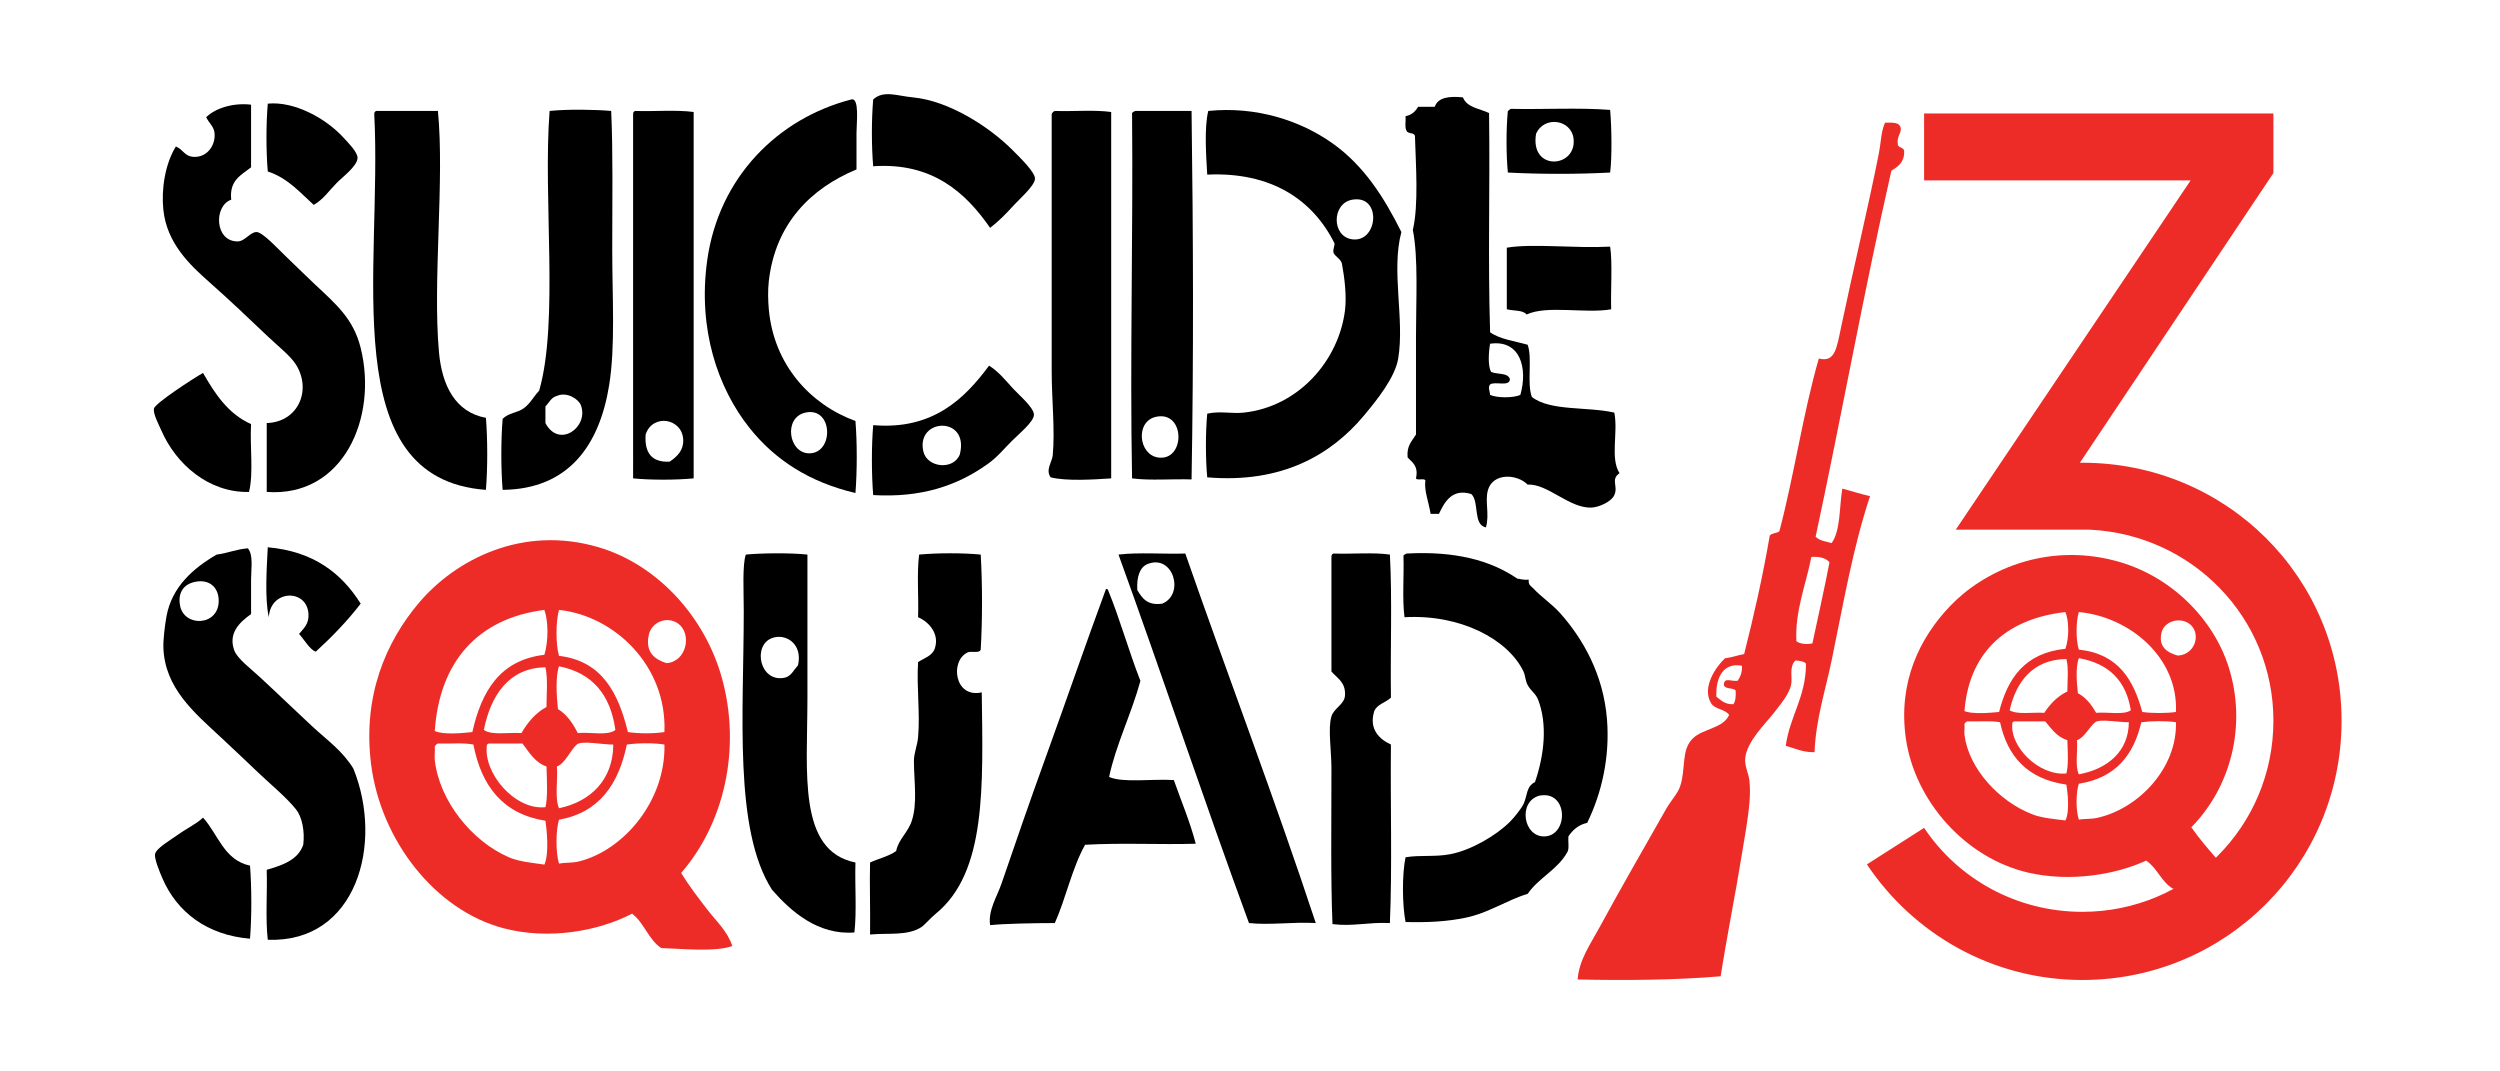<?xml version="1.0" encoding="utf-8"?>
<!-- Generator: Adobe Illustrator 15.0.2, SVG Export Plug-In  -->
<!DOCTYPE svg PUBLIC "-//W3C//DTD SVG 1.1//EN" "http://www.w3.org/Graphics/SVG/1.1/DTD/svg11.dtd">
<svg version="1.1"
	 xmlns="http://www.w3.org/2000/svg" xmlns:xlink="http://www.w3.org/1999/xlink" xmlns:a="http://ns.adobe.com/AdobeSVGViewerExtensions/3.0/"
	 x="0px" y="0px" width="504px" height="216px" viewBox="-31.016 -18.984 504 216"
	 overflow="visible" enable-background="new -31.016 -18.984 504 216" xml:space="preserve">
<defs>
</defs>
<path fill-rule="evenodd" clip-rule="evenodd" d="M168.589,26.952c-4.859-7.006-11.563-13.252-23.569-12.416
	c-0.347-4.002-0.353-9.466,0-13.468c2.102-1.924,4.787-0.723,7.997-0.421c7.25,0.683,15.383,5.881,20.202,10.732
	c1.516,1.527,4.459,4.372,4.418,5.682c-0.041,1.396-3.208,4.16-4.208,5.261C171.676,24.253,170.333,25.606,168.589,26.952z"/>
<path fill-rule="evenodd" clip-rule="evenodd" d="M263.917,0.648c0.76,2.045,3.365,2.247,5.261,3.156
	c0.214,15.877-0.258,28.579,0.21,44.192c1.953,1.415,4.961,1.773,7.576,2.525c0.982,2.805-0.196,7.772,0.842,10.522
	c3.691,2.902,11.273,1.915,16.625,3.156c0.803,4.032-0.884,9.224,1.052,12.206c-1.87,1.294-0.213,2.593-1.052,4.419
	c-0.67,1.458-3.27,2.476-4.63,2.524c-4.452,0.162-8.852-4.882-12.837-4.629c-2.209-2.217-6.985-2.374-7.996,1.052
	c-0.684,2.315,0.353,4.868-0.422,7.576c-2.668-0.559-1.279-5.174-2.946-6.734c-3.912-1.212-5.438,1.69-6.522,3.999
	c-0.562,0-1.123,0-1.684,0c-0.392-2.459-1.35-4.741-1.053-6.734c-0.234-0.536-1.627,0.084-1.894-0.421
	c0.534-2.498-0.727-3.202-1.684-4.209c-0.245-2.35,0.884-3.325,1.684-4.629c0-6.389,0-13.078,0-19.782
	c0-7.332,0.488-15.753-0.632-21.464c1.194-5.123,0.59-13.155,0.422-18.939c-0.141-0.772-1.444-0.38-1.685-1.052
	c-0.423-0.629-0.118-1.985-0.21-2.946c1.247-0.226,1.991-0.956,2.525-1.895c1.122,0,2.245,0,3.367,0
	C258.877,0.658,261.1,0.356,263.917,0.648z M269.388,50.311c-0.272,1.494-0.507,4.505,0.211,5.682
	c1.188,0.565,3.418,0.09,3.787,1.473c-0.087,1.597-3.006,0.361-3.998,1.053c-0.492,0.555-0.034,1.435,0,2.104
	c1.363,0.646,4.74,0.646,6.103,0C277.014,55.261,275.496,49.432,269.388,50.311z"/>
<path fill-rule="evenodd" clip-rule="evenodd" d="M141.654,15.168c-9.25,3.856-16.36,10.958-17.677,22.517
	c-0.217,1.901-0.153,3.976,0,5.682c1.003,11.197,8.384,19.228,17.466,22.517c0.354,4.359,0.344,10.159,0,14.521
	c-9.153-2.143-16.213-6.596-21.465-13.258c-6.202-7.867-10.374-19.674-8.417-33.67c2.348-16.792,14.298-28.604,29.041-32.407
	c1.696-0.438,1.053,4.764,1.053,6.734C141.654,10.768,141.654,13.124,141.654,15.168z M132.184,72.408
	c4.979-0.079,4.743-9.452-0.843-8.208C126.849,65.201,127.965,72.472,132.184,72.408z"/>
<path fill-rule="evenodd" clip-rule="evenodd" d="M32.226,22.323c-2.798-2.533-5.237-5.425-9.259-6.734
	c-0.35-4.075-0.35-9.603,0-13.678c5.416-0.532,11.745,3.033,15.151,6.734c0.984,1.069,2.976,3.035,2.946,4.208
	c-0.042,1.665-3.088,3.892-4.208,5.051C35.102,19.717,34.119,21.247,32.226,22.323z"/>
<path fill-rule="evenodd" clip-rule="evenodd" d="M19.6,2.121c0,4.208,0,8.417,0,12.626c-1.955,1.552-4.424,2.59-3.999,6.523
	c-3.565,1.254-3.346,8.411,1.263,8.417c1.477,0.002,2.492-1.834,3.788-1.894c1.238-0.057,4.353,3.38,6.103,5.05
	c2.152,2.054,3.893,3.791,5.682,5.471c4.3,4.038,7.798,6.963,9.259,12.837c3.498,14.061-3.513,30.161-18.939,29.04
	c0-4.63,0-9.259,0-13.889c6.318-0.177,9.137-6.61,5.892-11.784c-1.113-1.775-3.621-3.724-5.682-5.682
	c-3.884-3.691-7.638-7.287-11.784-10.943c-4.103-3.617-8.543-7.924-9.26-14.52c-0.446-4.107,0.313-9.271,2.525-12.836
	c1.593,0.717,1.723,2,3.578,2.104c2.693,0.152,4.472-2.322,4.208-4.84c-0.136-1.297-1.113-1.953-1.683-3.157
	C12.449,2.785,16.094,1.688,19.6,2.121z"/>
<path fill-rule="evenodd" clip-rule="evenodd" d="M273.597,2.962c6.596,0.139,13.747-0.279,19.991,0.211
	c0.321,3.646,0.386,9.662,0,12.626c-6.388,0.353-14.232,0.347-20.622,0c-0.346-3.652-0.354-8.764,0-12.416
	C273.243,3.309,273.296,3.013,273.597,2.962z M286.224,9.065c-0.389-3.995-5.959-4.796-7.576-1.052
	C277.403,15.603,286.792,14.907,286.224,9.065z"/>
<path fill-rule="evenodd" clip-rule="evenodd" d="M92.201,3.384c0.382,8.503,0.21,18.258,0.21,27.988
	c0,9.618,0.653,19.444-0.631,27.356c-1.943,11.965-8.098,20.911-21.465,21.043c-0.347-4.282-0.353-10.027,0-14.31
	c1.18-1.218,2.917-1.192,4.209-2.104c1.382-0.975,2.016-2.401,3.156-3.578c4.001-13.951,0.743-38.871,2.104-56.396
	C83.541,2.997,89.053,3.105,92.201,3.384z M78.943,62.938c0,1.122,0,2.245,0,3.367c2.734,5.212,8.797,0.812,7.155-3.577
	c-0.479-1.284-2.867-2.799-4.84-1.894C80.071,61.119,79.701,62.223,78.943,62.938z"/>
<path fill-rule="evenodd" clip-rule="evenodd" d="M212.361,77.247c-0.351-3.795-0.351-9.041,0-12.836
	c2.588-0.583,4.915,0.053,7.364-0.211c11.047-1.19,19.147-10.485,20.412-20.623c0.354-2.832-0.083-6.542-0.63-9.47
	c-0.317-0.947-1.24-1.286-1.684-2.104c-0.145-0.846,0.201-1.201,0.21-1.894c-4.316-8.745-12.711-14.488-25.673-13.889
	c-0.216-3.731-0.623-9.454,0.21-12.836c9.694-0.983,18.601,1.952,25.042,6.523c6.336,4.496,10.382,10.849,13.889,17.887
	c-2.091,7.808,0.67,17.537-0.632,25.463c-0.631,3.848-4.271,8.384-6.944,11.574C237.366,72.663,227.466,78.527,212.361,77.247z
	 M241.611,29.268c5.213,0.67,6.003-9.03,0-7.997C237.436,21.989,237.386,28.724,241.611,29.268z"/>
<path fill-rule="evenodd" clip-rule="evenodd" d="M44.852,3.384c4.139,0,8.277,0,12.416,0c1.361,13.879-1.08,34.204,0.21,48.611
	c0.604,6.734,3.292,12.126,9.47,13.258c0.35,4.354,0.35,10.164,0,14.52C36.415,77.546,46.093,35.113,44.432,4.015
	C44.422,3.655,44.588,3.47,44.852,3.384z"/>
<path fill-rule="evenodd" clip-rule="evenodd" d="M97.041,3.384c3.869,0.129,8.263-0.266,11.785,0.21c0,24.621,0,49.242,0,73.863
	c-3.595,0.341-8.614,0.355-12.206,0c-0.023-23.663,0.016-49.084,0-73.443C96.611,3.655,96.776,3.47,97.041,3.384z M106.721,69.671
	c-0.174-4.334-6.177-5.354-7.577-1.052c-0.258,3.695,1.229,5.646,4.841,5.471C105.567,73.016,106.805,71.77,106.721,69.671z"/>
<path fill-rule="evenodd" clip-rule="evenodd" d="M181.636,3.384c3.729,0.128,7.98-0.265,11.364,0.21c0,24.621,0,49.242,0,73.863
	c-3.542,0.235-9.006,0.594-12.206-0.211c-1.08-1.503,0.3-3.129,0.421-4.418c0.483-5.142-0.21-11.176-0.21-17.046
	c0-16.622,0-35.377,0-51.768C181.124,3.711,181.333,3.501,181.636,3.384z"/>
<path fill-rule="evenodd" clip-rule="evenodd" d="M197.84,3.384c3.787,0,7.575,0,11.363,0c0.34,25.191,0.43,49.492,0,74.284
	c-3.938-0.129-8.403,0.267-11.995-0.21c-0.457-24.353,0.235-48.875,0-73.653C197.363,3.608,197.591,3.485,197.84,3.384z
	 M202.469,73.249c5.517,0.783,5.529-9.477-0.421-8.207C197.826,65.944,198.491,72.684,202.469,73.249z"/>
<path fill-rule="evenodd" clip-rule="evenodd" d="M293.588,30.74c0.5,3.027,0.081,9.293,0.211,12.626
	c-5.106,0.926-12.943-0.878-17.046,1.052c-0.744-0.938-2.67-0.697-3.998-1.052c0-4.139,0-8.277,0-12.416
	C277.918,30.067,286.375,31.109,293.588,30.74z"/>
<path fill-rule="evenodd" clip-rule="evenodd" d="M145.02,80.825c-0.343-4.222-0.354-9.879,0-14.1
	c11.974,1.015,18.406-5.291,23.358-11.995c1.887,1.189,3.099,2.701,4.841,4.629c1.014,1.123,4.214,3.817,4.208,5.261
	c-0.005,1.41-2.946,3.789-4.419,5.261c-1.866,1.866-2.954,3.28-4.84,4.63C161.886,79.007,154.648,81.372,145.02,80.825z
	 M155.121,71.986c0.743,3.346,6.108,3.89,7.366,0.632C164.471,64.784,153.629,65.258,155.121,71.986z"/>
<path fill-rule="evenodd" clip-rule="evenodd" d="M19.6,66.515c-0.263,4.437,0.536,9.936-0.421,13.678
	c-8.071,0.183-14.693-5.547-17.676-12.416c-0.581-1.337-1.697-3.36-1.473-4.419c0.217-1.028,8.016-6.134,9.891-7.155
	C12.344,60.443,14.989,64.461,19.6,66.515z"/>
<path fill-rule="evenodd" clip-rule="evenodd" fill="#EE2C27" d="M106.3,157.003c1.613,2.626,3.416,4.961,5.26,7.365
	c1.741,2.27,4.088,4.359,5.051,7.365c-3.487,1.295-10.796,0.491-14.31,0.422c-2.582-1.697-3.45-5.107-5.892-6.945
	c-6.781,3.532-16.765,5.34-25.884,2.946c-13.791-3.619-24.778-17.696-26.726-33.038c-1.755-13.828,3.013-24.757,9.68-32.618
	c7.286-8.592,20.761-15.728,36.195-11.154c12.084,3.583,21.479,14.251,24.832,26.306C118.5,132.011,114.918,147.136,106.3,157.003z
	 M56.637,128.384c1.704,0.796,5.532,0.44,7.576,0.21c1.832-8.198,5.541-14.521,14.52-15.572c0.867-2.871,0.779-6.861,0-9.048
	C65.105,105.708,57.553,114.639,56.637,128.384z M81.679,103.974c-0.654,2.308-0.682,6.957,0,9.259
	c8.715,1.035,11.972,7.528,13.889,15.361c2.022,0.342,5.343,0.342,7.365,0C103.468,115.198,92.812,105.14,81.679,103.974z
	 M105.668,106.708c-2.149-1.515-5.318-0.375-5.892,2.315c-0.751,3.523,1.255,4.958,3.577,5.682
	C107.448,114.419,108.535,108.729,105.668,106.708z M66.527,128.173c1.594,1.143,5.031,0.44,7.576,0.632
	c1.276-2.161,2.819-4.056,5.05-5.261c0.002-2.357,0.314-5.81-0.21-7.997C71.521,115.633,67.887,121.323,66.527,128.173z
	 M81.679,115.336c-0.748,2.094-0.476,6.21-0.21,8.628c1.83,1.117,3.001,2.891,3.999,4.841c2.48-0.256,6.077,0.605,7.576-0.632
	C92.062,121.087,88.413,116.669,81.679,115.336z M57.268,130.909c-0.303,0.117-0.514,0.328-0.631,0.631
	c0.07,0.883-0.092,1.926,0,2.735c0.928,8.202,7.483,16.357,14.941,19.571c2.074,0.894,4.736,1.116,7.155,1.474
	c0.999-2.237,0.469-7.078,0.21-8.839c-8.594-1.366-12.91-7.012-14.52-15.362C62.39,130.698,59.632,131,57.268,130.909z
	 M67.58,130.909c-0.211-0.001-0.251,0.17-0.421,0.21c-0.884,5.671,5.63,13.296,11.784,12.626c0.485-1.917,0.308-5.453,0.21-8.206
	c-2.337-0.819-3.477-2.836-4.84-4.63C72.069,130.909,69.824,130.909,67.58,130.909z M85.256,131.119
	c-1.308,1.179-2.38,3.854-3.999,4.42c0.217,2.729-0.473,6.364,0.421,8.417c6.438-1.351,10.905-5.787,10.943-12.837
	C90.417,131.152,86.233,130.239,85.256,131.119z M95.357,131.119c-1.656,7.954-5.517,13.704-13.679,15.151
	c-0.671,2.142-0.671,6.697,0,8.839c1.282-0.239,2.698-0.097,3.999-0.421c9.152-2.281,17.536-12.335,17.256-23.569
	C100.824,130.758,97.474,130.805,95.357,131.119z"/>
<path fill-rule="evenodd" clip-rule="evenodd" d="M41.696,102.71c-2.714,3.529-5.789,6.698-9.049,9.68
	c-1.152-0.348-2.329-2.42-3.367-3.577c1.031-1.226,1.993-2.034,1.894-3.998c-0.259-5.13-7.677-4.998-7.997,0.632
	c-0.845-3.799-0.414-9.948-0.21-14.101C32.179,92.166,37.827,96.549,41.696,102.71z"/>
<path fill-rule="evenodd" clip-rule="evenodd" d="M18.968,91.557c1.131,1.465,0.632,3.954,0.632,6.314c0,2.312,0,4.87,0,6.943
	c-2.359,1.665-4.67,3.901-3.367,7.366c0.606,1.611,3.331,3.674,5.05,5.26c3.793,3.5,6.904,6.53,10.522,9.892
	c3.19,2.963,6.192,5.013,8.417,8.627c6.127,15.119,0.666,35.183-17.256,34.513c-0.487-4.283-0.073-9.468-0.21-14.1
	c3.202-0.937,6.299-1.979,7.365-5.051c0.337-2.771-0.248-5.639-1.473-7.154c-2-2.477-4.886-4.81-7.575-7.366
	c-2.428-2.308-4.954-4.715-7.576-7.154c-5.252-4.886-11.326-9.905-11.574-18.098c-0.048-1.579,0.292-4.476,0.631-6.313
	c1.084-5.877,5.326-9.632,10.101-12.415C14.902,92.541,16.616,91.729,18.968,91.557z M5.29,103.131
	c0.834,4.372,7.843,4.133,7.786-1.052c-0.028-2.598-1.825-4.31-4.629-3.787C5.831,98.777,4.819,100.664,5.29,103.131z"/>
<path fill-rule="evenodd" clip-rule="evenodd" d="M131.762,92.82c0,8.277,0,18.685,0,29.04c0,14.859-2.019,30.687,9.681,33.039
	c-0.141,4.629,0.28,9.819-0.21,14.1c-7.337,0.587-12.839-4.267-16.625-8.629c-7.75-12.148-5.682-35.518-5.682-56.187
	c0-3.792-0.311-9.385,0.421-11.363C122.306,92.529,128.14,92.432,131.762,92.82z M124.608,109.655
	c-3.955,1.488-2.471,8.99,2.525,7.996c1.315-0.262,1.799-1.471,2.735-2.525C130.86,110.746,127.324,108.633,124.608,109.655z"/>
<path fill-rule="evenodd" clip-rule="evenodd" d="M166.696,92.82c0.349,5.895,0.352,13.255,0,19.149
	c-0.238,0.884-2.079,0.165-2.736,0.631c-3.471,1.724-2.553,9.24,2.946,7.997c0.24,18.985,0.977,36.265-9.26,44.612
	c-1.16,0.947-2.286,2.318-2.946,2.736c-2.818,1.782-6.59,1.119-10.311,1.473c0.07-5.06-0.117-10.599,0-14.52
	c1.728-0.798,3.798-1.253,5.261-2.315c0.482-2.395,2.397-3.75,3.156-6.103c1.148-3.56,0.459-7.729,0.421-11.995
	c-0.014-1.615,0.69-3.144,0.842-4.84c0.434-4.857-0.325-10.137,0-15.152c1.275-0.824,2.856-1.243,3.367-2.735
	c0.984-2.874-1.108-5.35-3.367-6.312c0.141-4.14-0.28-8.838,0.21-12.626C157.961,92.482,163.017,92.463,166.696,92.82z"/>
<path fill-rule="evenodd" clip-rule="evenodd" d="M207.941,92.609c8.593,24.678,17.912,49.087,26.305,74.495
	c-4.66-0.261-9.297,0.454-13.468,0c-8.975-24.417-17.603-50.297-26.305-74.284C198.545,92.332,203.519,92.746,207.941,92.609z
	 M200.365,94.714c-1.561,0.613-2.258,2.498-2.104,5.261c0.974,1.621,2.015,3.175,5.05,2.735
	C207.883,100.779,205.495,92.699,200.365,94.714z"/>
<path fill-rule="evenodd" clip-rule="evenodd" d="M237.824,92.609c3.721,0.135,7.99-0.275,11.363,0.211
	c0.487,9.191,0.072,19.287,0.21,28.83c-1.021,1.013-2.768,1.3-3.367,2.735c-1.146,3.71,1.142,5.705,3.367,6.733
	c-0.138,11.928,0.277,24.407-0.21,35.985c-4.433-0.209-7.461,0.734-11.574,0.21c-0.379-8.924-0.21-20.993-0.21-31.355
	c0-3.663-0.737-8.114,0-10.521c0.513-1.678,2.62-2.404,2.734-4.208c0.175-2.723-1.662-3.536-2.734-4.841c0-7.716,0-15.433,0-23.148
	C237.393,92.879,237.558,92.695,237.824,92.609z"/>
<path fill-rule="evenodd" clip-rule="evenodd" d="M285.171,149.638c-0.097,1.026,0.221,2.465-0.21,3.157
	c-1.935,3.537-5.774,5.168-7.997,8.416c-4.248,1.289-7.896,3.881-12.626,4.841c-3.565,0.725-7.347,0.97-11.995,0.842
	c-0.664-3.421-0.724-9.635,0-13.047c2.896-0.507,5.896-0.019,9.049-0.631c4.206-0.818,9.198-3.742,11.994-6.523
	c0.921-0.915,2.31-2.695,2.736-3.578c0.785-1.62,0.531-3.604,2.315-4.419c1.917-5.613,2.524-11.701,0.631-16.625
	c-0.465-1.208-1.46-1.766-2.104-2.945c-0.482-0.885-0.468-1.959-0.842-2.736c-3.146-6.529-12.761-11.58-23.989-10.942
	c-0.486-3.723-0.074-8.344-0.211-12.417c0.154-0.195,0.383-0.318,0.631-0.42c9.654-0.535,16.903,1.334,22.307,5.051
	c0.738,0.104,1.37,0.313,2.315,0.211c-0.095,1.116,0.433,1.242,0.842,1.683c1.688,1.82,3.792,3.175,5.471,5.051
	c4.549,5.083,8.746,12.301,9.47,21.464c0.596,7.545-1.048,14.824-3.998,20.834C287.18,147.297,286.047,148.339,285.171,149.638z
	 M280.332,149.638c4.923-0.111,4.863-9.415-1.053-8.207C274.978,142.648,276.063,149.734,280.332,149.638z"/>
<path fill-rule="evenodd" clip-rule="evenodd" d="M191.948,99.765c0.245-0.035,0.375,0.046,0.421,0.21
	c2.405,5.872,4.187,12.367,6.523,18.309c-1.803,6.615-4.979,12.977-6.312,19.359c2.729,1.244,8.718,0.361,13.047,0.631
	c1.488,4.265,3.227,8.277,4.419,12.838c-6.98,0.218-14.984-0.217-22.307,0.21c-2.623,4.672-3.855,10.734-6.103,15.783
	c-4.217,0.008-10.098,0.11-13.047,0.421c-0.438-2.997,1.392-5.717,2.314-8.418c2.903-8.495,5.794-16.836,8.838-25.253
	C183.875,122.433,187.824,110.935,191.948,99.765z"/>
<path fill-rule="evenodd" clip-rule="evenodd" d="M19.389,155.53c0.34,4.444,0.355,10.289,0,14.73
	c-8.601-0.719-14.708-5.294-17.676-12.206c-0.54-1.256-1.646-3.923-1.473-4.839c0.222-1.181,2.967-2.756,4.419-3.789
	c2.159-1.535,3.9-2.288,5.261-3.577C12.955,149.198,14.124,154.412,19.389,155.53z"/>
<path fill="#EE2C27" d="M356.883,147.911c6.872,10.303,18.648,16.93,31.898,16.93c21.349,0,38.522-17.174,38.522-38.521
	c0-20.854-16.439-37.54-37.051-38.524h-26.986l47.353-70.417h-53.736V3.885h70.421v12.019l-39.014,58.398h0.491
	c28.952,0,52.265,23.063,52.265,52.018c0,28.952-23.312,52.26-52.265,52.26c-18.153,0-34.104-9.321-43.428-23.308L356.883,147.911z"
	/>
<path fill-rule="evenodd" clip-rule="evenodd" fill="#EE2C27" d="M352.007,6.395c0.66,1.172-0.671,1.994-0.431,3.442
	c-0.146,1.149,1.291,0.716,1.291,1.72c0.033,2.185-1.248,3.053-2.581,3.872c-5.51,24.175-10.02,49.35-15.273,73.782
	c0.716,0.79,2.043,0.971,3.228,1.291c1.827-2.546,1.527-7.22,2.15-10.971c1.894,0.472,3.651,1.081,5.594,1.506
	c-3.491,10.514-5.382,21.731-7.744,33.125c-1.252,6.029-3.214,12.015-3.442,18.5c-2.406,0.039-3.954-0.779-5.808-1.291
	c0.833-6.051,4.046-9.721,4.087-16.564c-0.437-0.493-1.286-0.576-2.15-0.645c-1.341,1.422-0.521,3.389-0.86,4.948
	c-0.42,1.923-2.242,4.041-3.442,5.593c-1.699,2.198-5.53,5.799-5.809,9.25c-0.126,1.583,0.705,2.964,0.862,4.517
	c0.139,1.39,0.11,2.969,0,4.302c-0.284,3.385-0.957,6.91-1.508,10.325c-1.326,8.239-2.962,16.178-4.302,24.737
	c-8.902,0.777-19.651,0.854-28.824,0.646c0.245-3.868,2.569-7.129,4.302-10.325c4.358-8.035,8.845-15.793,13.553-24.092
	c0.901-1.589,2.306-3.052,2.797-4.518c1.212-3.624,0.145-7.341,2.58-9.68c2.089-2.007,6.079-1.968,7.314-4.733
	c-1.079-1.312-2.838-1.012-3.657-2.365c-1.926-3.182,1.021-7.379,2.798-9.033c1.396-0.181,2.541-0.613,3.87-0.861
	c1.958-7.724,3.75-15.608,5.163-23.876c0.405-0.527,1.405-0.459,1.937-0.86c2.983-11.285,4.764-23.773,7.959-34.847
	c3.272,0.85,3.593-2.044,4.517-6.454c2.271-10.84,5.554-24.596,7.529-34.632c0.563-2.859,0.45-4.456,1.29-6.453
	C350.225,5.738,351.562,5.621,352.007,6.395z M334.153,93.297c-1.052,5.479-3.333,10.861-3.013,16.993
	c0.766,0.588,2.229,0.668,3.229,0.431c1.146-5.45,2.382-10.812,3.441-16.347C337.086,93.52,335.853,93.175,334.153,93.297z
	 M315.008,121.476c0.944,0.706,1.708,1.591,3.442,1.507c0.424-0.654,0.518-1.634,0.43-2.797c-0.578-0.569-2.116-0.178-2.367-1.075
	c0.034-1.662,1.423-0.652,2.798-0.86c0.504-0.787,0.934-1.648,0.859-3.012C316.46,114.499,314.809,117.595,315.008,121.476z"/>
<path fill-rule="evenodd" clip-rule="evenodd" fill="#EE2C27" d="M410.756,147.797c1.485,2.148,3.146,4.061,4.843,6.027
	c1.604,1.856,3.766,3.567,4.65,6.026c-3.21,1.059-9.94,0.402-13.176,0.345c-2.378-1.388-3.177-4.179-5.425-5.684
	c-6.244,2.892-15.438,4.37-23.835,2.411c-12.699-2.96-22.815-14.479-24.608-27.034c-1.616-11.314,2.774-20.257,8.913-26.689
	c6.708-7.029,19.117-12.869,33.329-9.127c11.127,2.932,19.778,11.661,22.865,21.524C421.99,127.348,418.692,139.723,410.756,147.797
	z M365.025,124.378c1.569,0.651,5.096,0.361,6.977,0.173c1.687-6.708,5.102-11.883,13.369-12.742c0.799-2.349,0.718-5.615,0-7.403
	C372.824,105.824,365.869,113.132,365.025,124.378z M388.084,104.405c-0.603,1.888-0.627,5.691,0,7.576
	c8.025,0.847,11.024,6.159,12.789,12.569c1.861,0.279,4.92,0.279,6.782,0C408.148,113.589,398.335,105.359,388.084,104.405z
	 M410.174,106.642c-1.979-1.238-4.897-0.307-5.425,1.896c-0.692,2.883,1.155,4.057,3.293,4.649
	C411.813,112.952,412.813,108.296,410.174,106.642z M374.132,124.206c1.468,0.935,4.633,0.36,6.977,0.517
	c1.174-1.768,2.595-3.318,4.65-4.305c0.002-1.929,0.29-4.754-0.194-6.543C378.731,113.945,375.384,118.602,374.132,124.206z
	 M388.084,113.702c-0.688,1.713-0.438,5.081-0.194,7.06c1.686,0.915,2.765,2.366,3.682,3.961c2.284-0.209,5.596,0.497,6.977-0.517
	C397.645,118.408,394.285,114.793,388.084,113.702z M365.607,126.445c-0.279,0.097-0.473,0.269-0.582,0.517
	c0.065,0.722-0.084,1.576,0,2.237c0.855,6.712,6.892,13.387,13.759,16.016c1.909,0.731,4.36,0.912,6.587,1.205
	c0.921-1.83,0.432-5.791,0.194-7.232c-7.913-1.118-11.888-5.737-13.369-12.57C370.324,126.273,367.784,126.521,365.607,126.445z
	 M375.102,126.445c-0.194-0.001-0.231,0.139-0.388,0.172c-0.813,4.64,5.184,10.88,10.851,10.331
	c0.446-1.568,0.284-4.463,0.194-6.714c-2.152-0.671-3.202-2.32-4.456-3.789C379.236,126.445,377.168,126.445,375.102,126.445z
	 M391.378,126.617c-1.204,0.963-2.191,3.153-3.682,3.617c0.2,2.231-0.436,5.207,0.388,6.887c5.928-1.104,10.041-4.735,10.076-10.504
	C396.13,126.644,392.278,125.896,391.378,126.617z M400.679,126.617c-1.525,6.509-5.078,11.214-12.595,12.397
	c-0.618,1.753-0.618,5.479,0,7.233c1.181-0.196,2.484-0.079,3.682-0.345c8.428-1.866,16.147-10.093,15.89-19.286
	C405.713,126.321,402.628,126.36,400.679,126.617z"/>
</svg>
